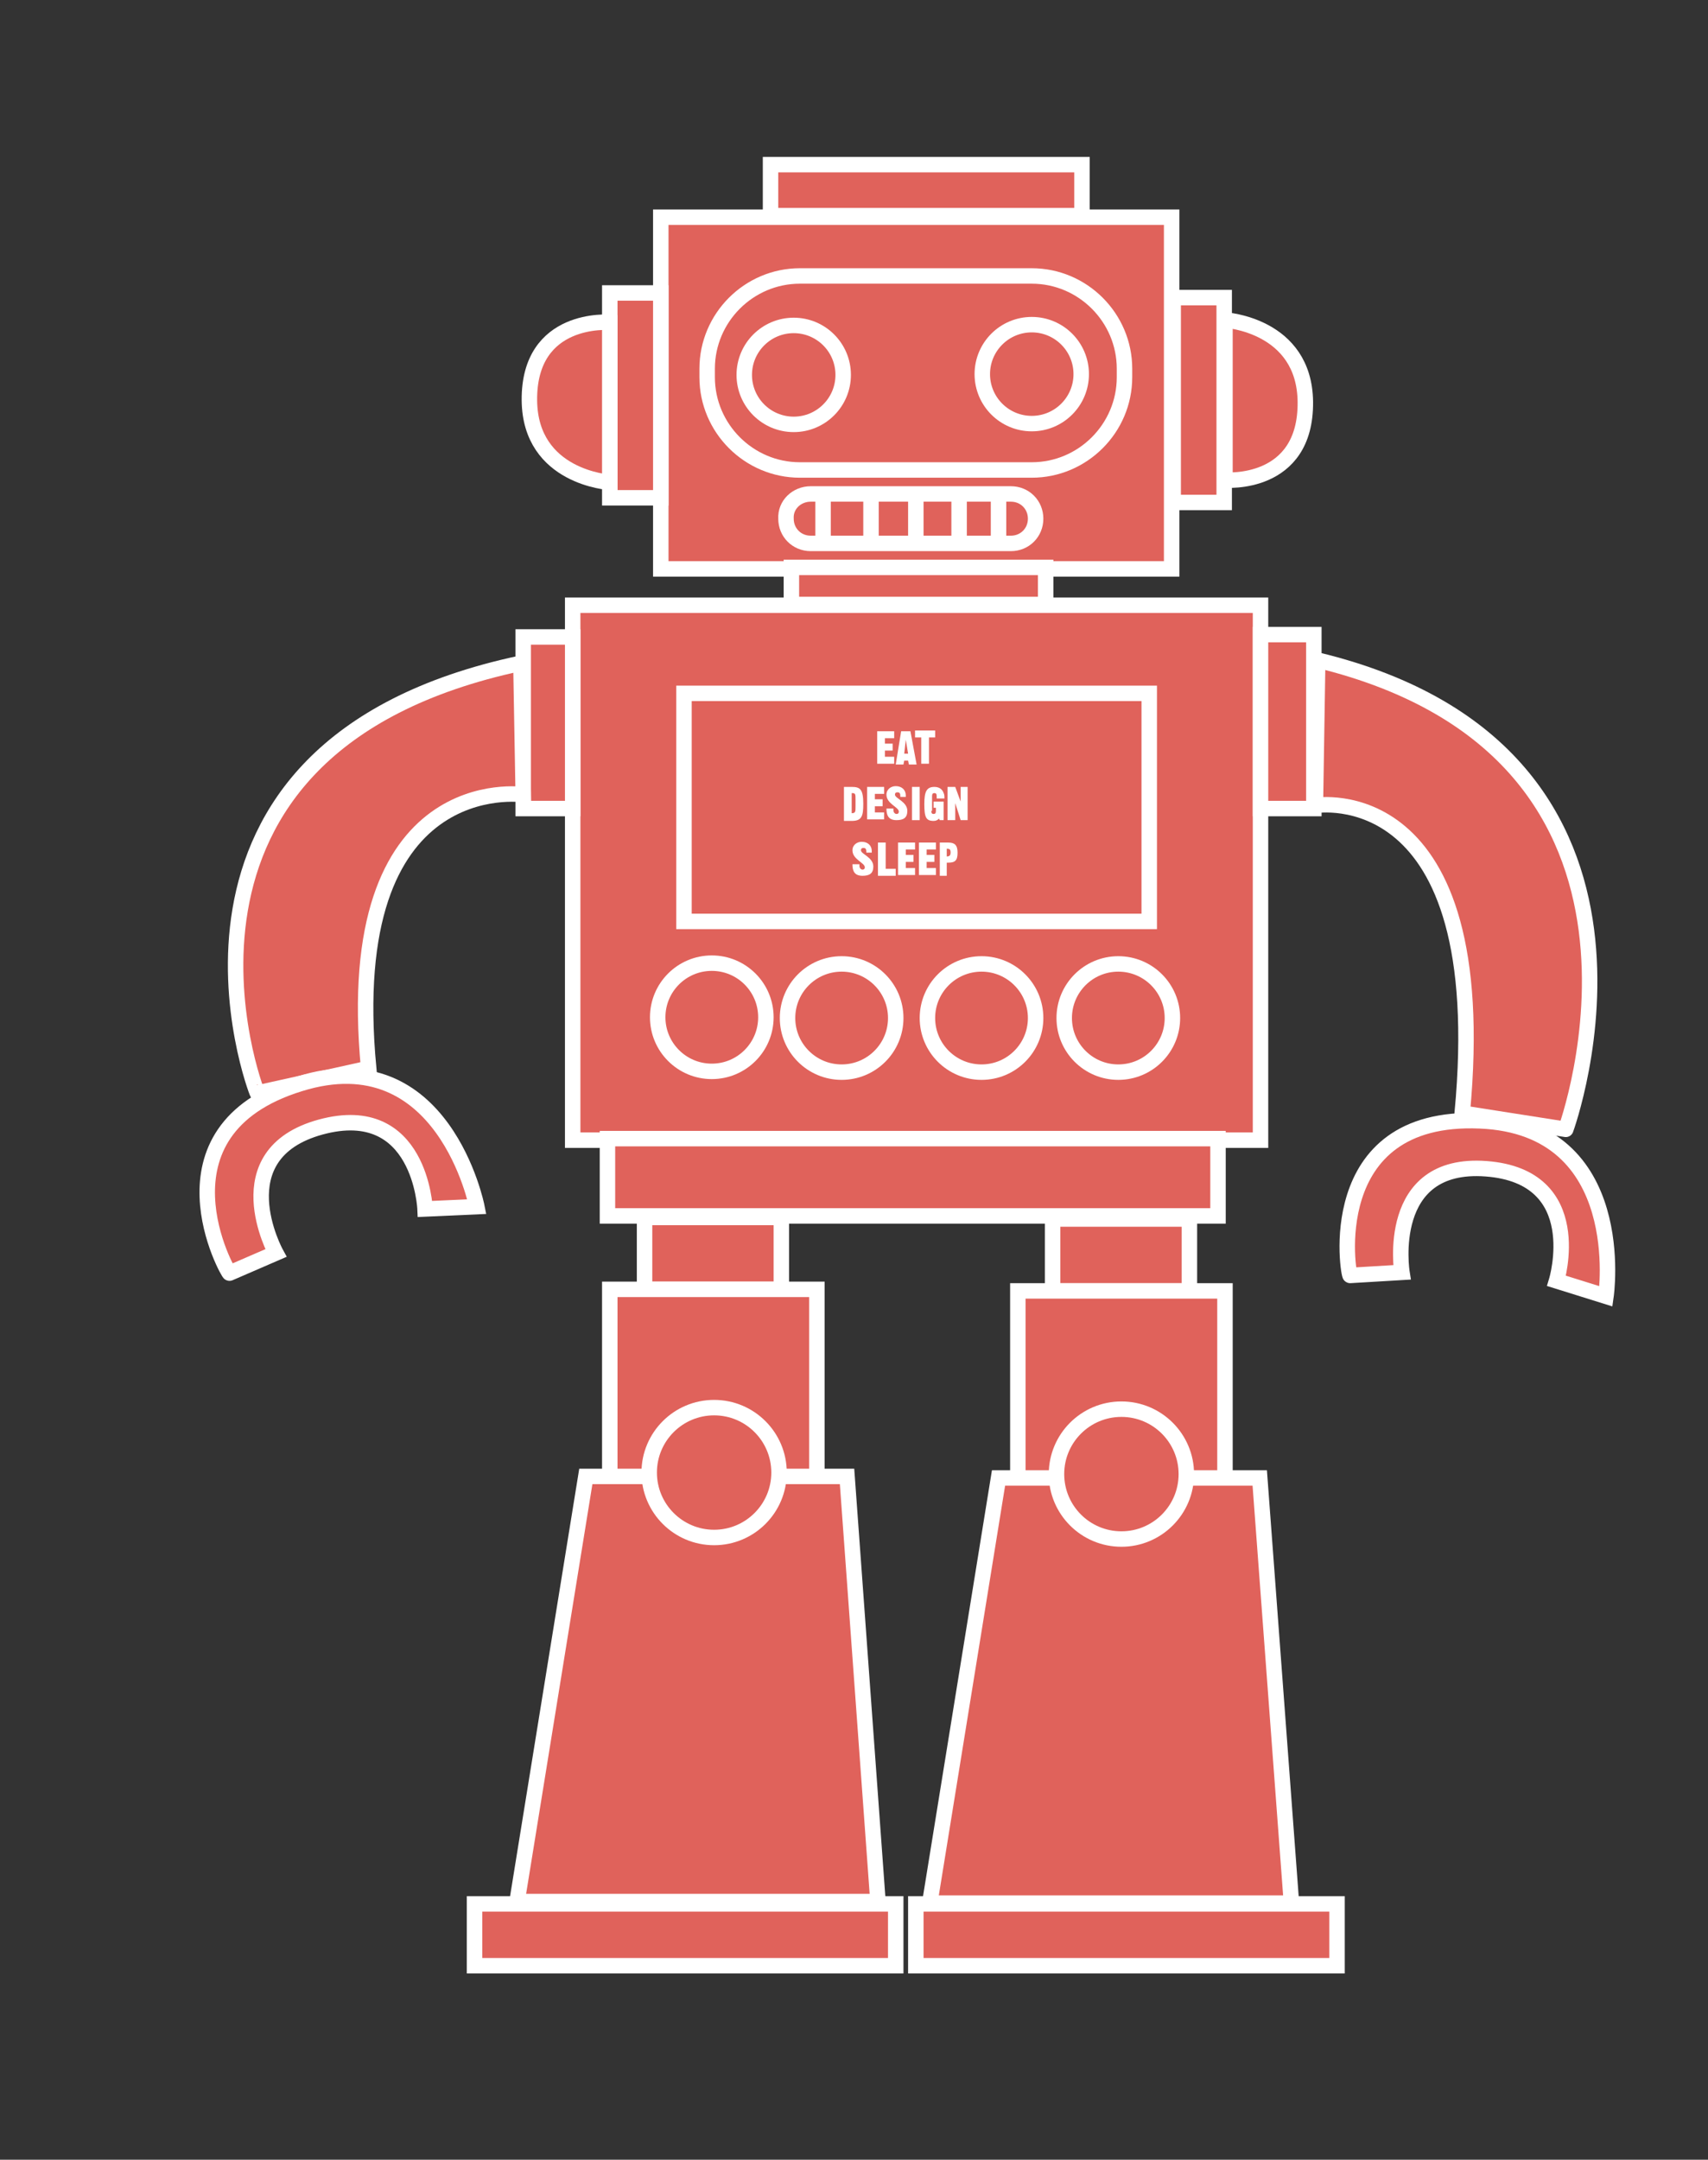 <?xml version="1.0" encoding="utf-8"?>
<!-- Generator: Adobe Illustrator 18.1.1, SVG Export Plug-In . SVG Version: 6.00 Build 0)  -->
<svg version="1.1" id="Layer_1" xmlns="http://www.w3.org/2000/svg" xmlns:xlink="http://www.w3.org/1999/xlink" x="0px" y="0px"
	 viewBox="0 0 221 279.4" style="enable-background:new 0 0 221 279.4;" xml:space="preserve">
<rect x="0" y="0" width="221" height="279.4" fill="#333333" stroke="none"/>
<style type="text/css">
	.st0{fill:#E0625B;stroke:#FFFFFF;stroke-width:2;stroke-miterlimit:10;}
	.st1{fill:none;}
	.st2{fill:#FFFFFF;}
</style>
<rect x="85.5" y="28.1" class="st0" width="66.1" height="45.5"/>
<rect x="78.9" y="37.9" class="st0" width="6.6" height="26.5"/>
<rect x="151.8" y="38.5" class="st0" width="6.6" height="26.5"/>
<path class="st0" d="M78.9,41.7c0,0-10.5-0.9-10.4,10.1c0.1,10,10.4,10.6,10.4,10.6V41.7z"/>
<path class="st0" d="M158.5,62.1c0,0,10.5,0.9,10.4-10.1c-0.1-10-10.4-10.6-10.4-10.6V62.1z"/>
<path class="st0" d="M133.5,60.8h-30c-6.6,0-12-5.4-12-12v-1.1c0-6.6,5.4-12,12-12h30c6.6,0,12,5.4,12,12v1.1
	C145.5,55.4,140.1,60.8,133.5,60.8z"/>
<circle class="st0" cx="102.7" cy="48.5" r="6.4"/>
<circle class="st0" cx="133.5" cy="48.4" r="6.4"/>
<path class="st0" d="M104.9,63.9h25.9c1.8,0,3.2,1.4,3.2,3.2v0c0,1.8-1.4,3.2-3.2,3.2h-25.9c-1.8,0-3.2-1.4-3.2-3.2v0
	C101.6,65.3,103.1,63.9,104.9,63.9z"/>
<line class="st0" x1="106.5" y1="63.7" x2="106.5" y2="70.6"/>
<line class="st0" x1="112.7" y1="63.9" x2="112.7" y2="70.6"/>
<line class="st0" x1="118.5" y1="63.6" x2="118.5" y2="70.7"/>
<line class="st0" x1="124.1" y1="64.2" x2="124.1" y2="70.3"/>
<line class="st0" x1="129.2" y1="64.1" x2="129.2" y2="70.4"/>
<rect x="99.7" y="21.3" class="st0" width="40.3" height="6.6"/>
<rect x="74.1" y="78.3" class="st0" width="89" height="69.2"/>
<rect x="102.4" y="73.4" class="st0" width="32.9" height="4.8"/>
<rect x="67.7" y="82.4" class="st0" width="6.4" height="22.2"/>
<rect x="163.1" y="82.1" class="st0" width="6.9" height="22.5"/>
<rect x="78.6" y="147.3" class="st0" width="79" height="10"/>
<rect x="83.4" y="157.5" class="st0" width="17.7" height="9.3"/>
<rect x="78.9" y="166.8" class="st0" width="26.8" height="24.3"/>
<rect x="61.4" y="246.3" class="st0" width="54.5" height="8"/>
<polygon class="st0" points="75.8,191 109.6,191 113.6,246 66.9,246 "/>
<circle class="st0" cx="92.4" cy="190.5" r="8.4"/>
<rect x="136.2" y="157.7" class="st0" width="17.7" height="9.3"/>
<rect x="131.7" y="167" class="st0" width="26.8" height="24.3"/>
<rect x="118.5" y="246.3" class="st0" width="54.5" height="8"/>
<polygon class="st0" points="129.2,191.2 163,191.2 167.1,246.2 120.3,246.2 "/>
<circle class="st0" cx="145.1" cy="190.7" r="8.4"/>
<circle class="st0" cx="92.1" cy="131.6" r="7"/>
<circle class="st0" cx="108.9" cy="131.7" r="7"/>
<circle class="st0" cx="127" cy="131.7" r="7"/>
<circle class="st0" cx="144.7" cy="131.7" r="7"/>
<rect x="88.5" y="89.7" class="st0" width="60.2" height="29.5"/>
<path class="st0" d="M67.4,85.8l0.3,17c0,0-23.7-3.5-20,35.4l-14.4,3.2C33.2,141.4,16.1,96.7,67.4,85.8z"/>
<path class="st0" d="M170.5,85.4l-0.3,18.8c0,0,23.1-3.9,19,39.8l13.4,2.1C202.6,146.1,220.4,97.5,170.5,85.4z"/>
<path class="st0" d="M29.7,164.7c0,0.4-10.7-18.4,9.1-24.5c18.6-5.8,22.9,15.9,22.9,15.9l-6.7,0.3c0,0-0.6-14.1-13.5-10.6
	c-12.8,3.5-5.8,16.3-5.8,16.3L29.7,164.7z"/>
<path class="st0" d="M174.7,165c-0.2,0.4-3.9-20.9,16.8-20c19.5,0.8,16.3,22.7,16.3,22.7l-6.4-2c0,0,4.1-13.5-9.1-14.5
	s-10.9,13.4-10.9,13.4L174.7,165z"/>
<g>
	<rect x="107.6" y="94.6" class="st1" width="19.1" height="20.4"/>
	<path class="st2" d="M113.5,98.9v-4.3h2.2v0.9h-1.2v0.7h1v0.9h-1v0.8h1.2v0.9H113.5z"/>
	<path class="st2" d="M118.6,98.9h-1l-0.1-0.5H117l-0.1,0.5h-1l0.7-4.3h1.2L118.6,98.9z M117,97.5h0.5l-0.3-1.8h0L117,97.5z"/>
	<path class="st2" d="M120.2,95.4v3.4h-1v-3.4h-0.8v-0.9h2.6v0.9H120.2z"/>
	<path class="st2" d="M109.2,101.8h1c1.1,0,1.5,0.3,1.5,2.2c0,1.6-0.2,2.2-1.5,2.2h-1V101.8z M110.2,105.2c0.5,0,0.5-0.2,0.5-0.9
		v-0.8c0-0.8,0-0.9-0.5-0.9V105.2z"/>
	<path class="st2" d="M112.2,106.1v-4.3h2.2v0.9h-1.2v0.7h1v0.9h-1v0.8h1.2v0.9H112.2z"/>
	<path class="st2" d="M116.5,103.1c0-0.5-0.1-0.6-0.4-0.6c-0.2,0-0.3,0.1-0.3,0.3c0,0.5,1.6,0.9,1.6,2.1c0,0.9-0.5,1.2-1.4,1.2
		c-1.1,0-1.3-0.7-1.3-1.5h0.9v0.2c0,0.3,0.2,0.5,0.4,0.5c0.2,0,0.3-0.1,0.3-0.3c0-0.6-1.6-1-1.6-2.2c0-0.7,0.6-1.1,1.2-1.1
		c0.8,0,1.3,0.5,1.3,1.2v0.2H116.5z"/>
	<path class="st2" d="M118,106.1v-4.3h1v4.3H118z"/>
	<path class="st2" d="M120.5,104.9c0,0.3,0.1,0.4,0.3,0.4s0.3-0.1,0.3-0.4v-0.4h-0.3v-0.8h1.3v2.4h-0.5l-0.1-0.2
		c-0.2,0.2-0.4,0.3-0.7,0.3c-1,0-1.2-0.5-1.2-2.2c0-1.6,0.3-2.2,1.3-2.2c0.5,0,1,0.2,1.2,0.8c0.1,0.2,0.1,0.4,0.1,0.7h-1v-0.3
		c0-0.3-0.1-0.4-0.3-0.4s-0.3,0.1-0.3,0.4V104.9z"/>
	<path class="st2" d="M122.6,106.1v-4.3h1l0.7,1.9h0v-1.9h0.9v4.3h-0.9l-0.7-2.2h0v2.2H122.6z"/>
	<path class="st2" d="M112.1,110.3c0-0.5-0.1-0.6-0.4-0.6c-0.2,0-0.3,0.1-0.3,0.3c0,0.5,1.6,0.9,1.6,2.1c0,0.9-0.5,1.2-1.4,1.2
		c-1.1,0-1.3-0.7-1.3-1.5h0.9v0.2c0,0.3,0.2,0.5,0.4,0.5c0.2,0,0.3-0.1,0.3-0.3c0-0.6-1.6-1-1.6-2.2c0-0.7,0.6-1.1,1.2-1.1
		c0.8,0,1.3,0.5,1.3,1.2v0.2H112.1z"/>
	<path class="st2" d="M113.6,113.3V109h1v3.4h1.3v0.9H113.6z"/>
	<path class="st2" d="M116.2,113.3V109h2.2v0.9h-1.2v0.7h1v0.9h-1v0.8h1.2v0.9H116.2z"/>
	<path class="st2" d="M118.9,113.3V109h2.2v0.9h-1.2v0.7h1v0.9h-1v0.8h1.2v0.9H118.9z"/>
	<path class="st2" d="M121.6,113.3V109h1.1c0.8,0,1.2,0.3,1.2,1.3c0,1-0.3,1.3-1.2,1.3h-0.2v1.7H121.6z M122.5,110.8
		c0.3,0,0.5-0.1,0.5-0.5c0-0.4-0.1-0.5-0.5-0.5V110.8z"/>
</g>
<g>
</g>
<g>
</g>
<g>
</g>
<g>
</g>
<g>
</g>
<g>
</g>
</svg>
